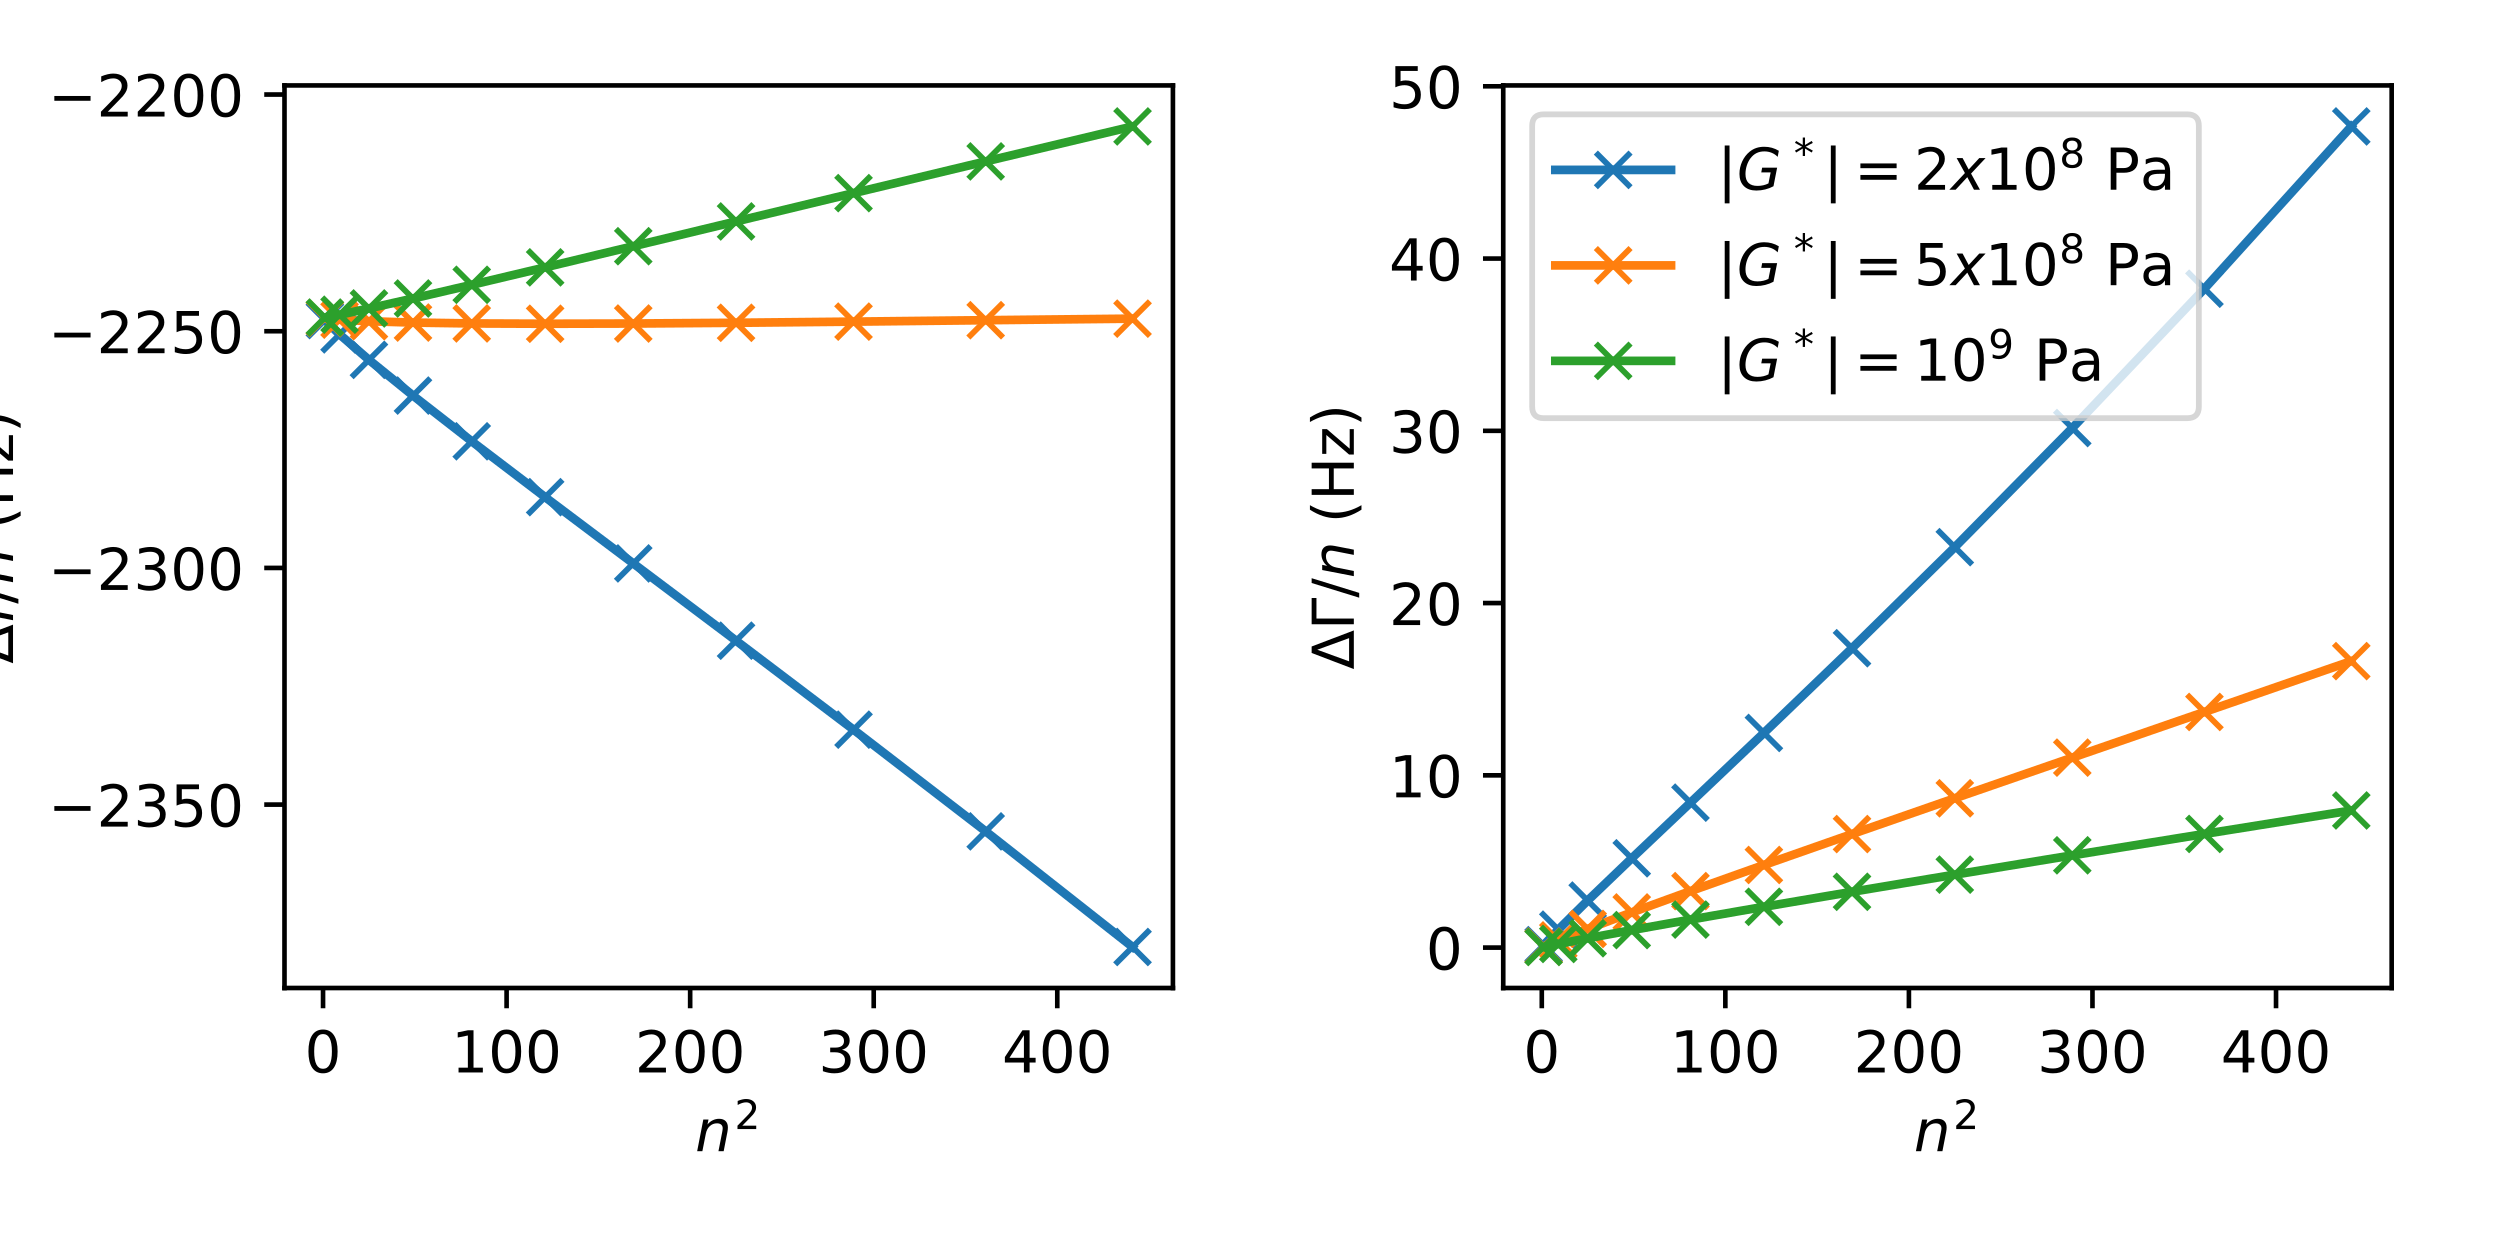 <?xml version="1.0" encoding="utf-8" standalone="no"?>
<!DOCTYPE svg PUBLIC "-//W3C//DTD SVG 1.1//EN"
  "http://www.w3.org/Graphics/SVG/1.1/DTD/svg11.dtd">
<!-- Created with matplotlib (https://matplotlib.org/) -->
<svg height="216pt" version="1.1" viewBox="0 0 432 216" width="432pt" xmlns="http://www.w3.org/2000/svg" xmlns:xlink="http://www.w3.org/1999/xlink">
 <defs>
  <style type="text/css">
*{stroke-linecap:butt;stroke-linejoin:round;}
  </style>
 </defs>
 <g id="figure_1">
  <g id="patch_1">
   <path d="M 0 216 
L 432 216 
L 432 0 
L 0 0 
z
" style="fill:#ffffff;"/>
  </g>
  <g id="axes_1">
   <g id="patch_2">
    <path d="M 49.16 170.728 
L 202.68 170.728 
L 202.68 14.76 
L 49.16 14.76 
z
" style="fill:#ffffff;"/>
   </g>
   <g id="matplotlib.axis_1">
    <g id="xtick_1">
     <g id="line2d_1">
      <defs>
       <path d="M 0 0 
L 0 3.5 
" id="mdd8415ba76" style="stroke:#000000;stroke-width:0.8;"/>
      </defs>
      <g>
       <use style="stroke:#000000;stroke-width:0.8;" x="55.821" xlink:href="#mdd8415ba76" y="170.728"/>
      </g>
     </g>
     <g id="text_1">
      <!-- 0 -->
      <defs>
       <path d="M 31.781 66.406 
Q 24.172 66.406 20.328 58.906 
Q 16.5 51.422 16.5 36.375 
Q 16.5 21.391 20.328 13.891 
Q 24.172 6.391 31.781 6.391 
Q 39.453 6.391 43.281 13.891 
Q 47.125 21.391 47.125 36.375 
Q 47.125 51.422 43.281 58.906 
Q 39.453 66.406 31.781 66.406 
z
M 31.781 74.219 
Q 44.047 74.219 50.516 64.516 
Q 56.984 54.828 56.984 36.375 
Q 56.984 17.969 50.516 8.266 
Q 44.047 -1.422 31.781 -1.422 
Q 19.531 -1.422 13.062 8.266 
Q 6.594 17.969 6.594 36.375 
Q 6.594 54.828 13.062 64.516 
Q 19.531 74.219 31.781 74.219 
z
" id="DejaVuSans-48"/>
      </defs>
      <g transform="translate(52.64 185.326)scale(0.1 -0.1)">
       <use xlink:href="#DejaVuSans-48"/>
      </g>
     </g>
    </g>
    <g id="xtick_2">
     <g id="line2d_2">
      <g>
       <use style="stroke:#000000;stroke-width:0.8;" x="87.54" xlink:href="#mdd8415ba76" y="170.728"/>
      </g>
     </g>
     <g id="text_2">
      <!-- 100 -->
      <defs>
       <path d="M 12.406 8.297 
L 28.516 8.297 
L 28.516 63.922 
L 10.984 60.406 
L 10.984 69.391 
L 28.422 72.906 
L 38.281 72.906 
L 38.281 8.297 
L 54.391 8.297 
L 54.391 0 
L 12.406 0 
z
" id="DejaVuSans-49"/>
      </defs>
      <g transform="translate(77.996 185.326)scale(0.1 -0.1)">
       <use xlink:href="#DejaVuSans-49"/>
       <use x="63.623" xlink:href="#DejaVuSans-48"/>
       <use x="127.246" xlink:href="#DejaVuSans-48"/>
      </g>
     </g>
    </g>
    <g id="xtick_3">
     <g id="line2d_3">
      <g>
       <use style="stroke:#000000;stroke-width:0.8;" x="119.259" xlink:href="#mdd8415ba76" y="170.728"/>
      </g>
     </g>
     <g id="text_3">
      <!-- 200 -->
      <defs>
       <path d="M 19.188 8.297 
L 53.609 8.297 
L 53.609 0 
L 7.328 0 
L 7.328 8.297 
Q 12.938 14.109 22.625 23.891 
Q 32.328 33.688 34.812 36.531 
Q 39.547 41.844 41.422 45.531 
Q 43.312 49.219 43.312 52.781 
Q 43.312 58.594 39.234 62.25 
Q 35.156 65.922 28.609 65.922 
Q 23.969 65.922 18.812 64.312 
Q 13.672 62.703 7.812 59.422 
L 7.812 69.391 
Q 13.766 71.781 18.938 73 
Q 24.125 74.219 28.422 74.219 
Q 39.75 74.219 46.484 68.547 
Q 53.219 62.891 53.219 53.422 
Q 53.219 48.922 51.531 44.891 
Q 49.859 40.875 45.406 35.406 
Q 44.188 33.984 37.641 27.219 
Q 31.109 20.453 19.188 8.297 
z
" id="DejaVuSans-50"/>
      </defs>
      <g transform="translate(109.715 185.326)scale(0.1 -0.1)">
       <use xlink:href="#DejaVuSans-50"/>
       <use x="63.623" xlink:href="#DejaVuSans-48"/>
       <use x="127.246" xlink:href="#DejaVuSans-48"/>
      </g>
     </g>
    </g>
    <g id="xtick_4">
     <g id="line2d_4">
      <g>
       <use style="stroke:#000000;stroke-width:0.8;" x="150.978" xlink:href="#mdd8415ba76" y="170.728"/>
      </g>
     </g>
     <g id="text_4">
      <!-- 300 -->
      <defs>
       <path d="M 40.578 39.312 
Q 47.656 37.797 51.625 33 
Q 55.609 28.219 55.609 21.188 
Q 55.609 10.406 48.188 4.484 
Q 40.766 -1.422 27.094 -1.422 
Q 22.516 -1.422 17.656 -0.516 
Q 12.797 0.391 7.625 2.203 
L 7.625 11.719 
Q 11.719 9.328 16.594 8.109 
Q 21.484 6.891 26.812 6.891 
Q 36.078 6.891 40.938 10.547 
Q 45.797 14.203 45.797 21.188 
Q 45.797 27.641 41.281 31.266 
Q 36.766 34.906 28.719 34.906 
L 20.219 34.906 
L 20.219 43.016 
L 29.109 43.016 
Q 36.375 43.016 40.234 45.922 
Q 44.094 48.828 44.094 54.297 
Q 44.094 59.906 40.109 62.906 
Q 36.141 65.922 28.719 65.922 
Q 24.656 65.922 20.016 65.031 
Q 15.375 64.156 9.812 62.312 
L 9.812 71.094 
Q 15.438 72.656 20.344 73.438 
Q 25.25 74.219 29.594 74.219 
Q 40.828 74.219 47.359 69.109 
Q 53.906 64.016 53.906 55.328 
Q 53.906 49.266 50.438 45.094 
Q 46.969 40.922 40.578 39.312 
z
" id="DejaVuSans-51"/>
      </defs>
      <g transform="translate(141.434 185.326)scale(0.1 -0.1)">
       <use xlink:href="#DejaVuSans-51"/>
       <use x="63.623" xlink:href="#DejaVuSans-48"/>
       <use x="127.246" xlink:href="#DejaVuSans-48"/>
      </g>
     </g>
    </g>
    <g id="xtick_5">
     <g id="line2d_5">
      <g>
       <use style="stroke:#000000;stroke-width:0.8;" x="182.697" xlink:href="#mdd8415ba76" y="170.728"/>
      </g>
     </g>
     <g id="text_5">
      <!-- 400 -->
      <defs>
       <path d="M 37.797 64.312 
L 12.891 25.391 
L 37.797 25.391 
z
M 35.203 72.906 
L 47.609 72.906 
L 47.609 25.391 
L 58.016 25.391 
L 58.016 17.188 
L 47.609 17.188 
L 47.609 0 
L 37.797 0 
L 37.797 17.188 
L 4.891 17.188 
L 4.891 26.703 
z
" id="DejaVuSans-52"/>
      </defs>
      <g transform="translate(173.153 185.326)scale(0.1 -0.1)">
       <use xlink:href="#DejaVuSans-52"/>
       <use x="63.623" xlink:href="#DejaVuSans-48"/>
       <use x="127.246" xlink:href="#DejaVuSans-48"/>
      </g>
     </g>
    </g>
    <g id="text_6">
     <!-- $n^2$ -->
     <defs>
      <path d="M 55.719 33.016 
L 49.312 0 
L 40.281 0 
L 46.688 32.672 
Q 47.125 34.969 47.359 36.719 
Q 47.609 38.484 47.609 39.5 
Q 47.609 43.609 45.016 45.891 
Q 42.438 48.188 37.797 48.188 
Q 30.562 48.188 25.344 43.375 
Q 20.125 38.578 18.5 30.328 
L 12.5 0 
L 3.516 0 
L 14.109 54.688 
L 23.094 54.688 
L 21.297 46.094 
Q 25.047 50.828 30.312 53.406 
Q 35.594 56 41.406 56 
Q 48.641 56 52.609 52.094 
Q 56.594 48.188 56.594 41.109 
Q 56.594 39.359 56.375 37.359 
Q 56.156 35.359 55.719 33.016 
z
" id="DejaVuSans-Oblique-110"/>
     </defs>
     <g transform="translate(120.12 199.005)scale(0.1 -0.1)">
      <use transform="translate(0 0.766)" xlink:href="#DejaVuSans-Oblique-110"/>
      <use transform="translate(68.029 39.047)scale(0.7)" xlink:href="#DejaVuSans-50"/>
     </g>
    </g>
   </g>
   <g id="matplotlib.axis_2">
    <g id="ytick_1">
     <g id="line2d_6">
      <defs>
       <path d="M 0 0 
L -3.5 0 
" id="m16d8d4683d" style="stroke:#000000;stroke-width:0.8;"/>
      </defs>
      <g>
       <use style="stroke:#000000;stroke-width:0.8;" x="49.16" xlink:href="#m16d8d4683d" y="139.037"/>
      </g>
     </g>
     <g id="text_7">
      <!-- −2350 -->
      <defs>
       <path d="M 10.594 35.5 
L 73.188 35.5 
L 73.188 27.203 
L 10.594 27.203 
z
" id="DejaVuSans-8722"/>
       <path d="M 10.797 72.906 
L 49.516 72.906 
L 49.516 64.594 
L 19.828 64.594 
L 19.828 46.734 
Q 21.969 47.469 24.109 47.828 
Q 26.266 48.188 28.422 48.188 
Q 40.625 48.188 47.75 41.5 
Q 54.891 34.812 54.891 23.391 
Q 54.891 11.625 47.562 5.094 
Q 40.234 -1.422 26.906 -1.422 
Q 22.312 -1.422 17.547 -0.641 
Q 12.797 0.141 7.719 1.703 
L 7.719 11.625 
Q 12.109 9.234 16.797 8.062 
Q 21.484 6.891 26.703 6.891 
Q 35.156 6.891 40.078 11.328 
Q 45.016 15.766 45.016 23.391 
Q 45.016 31 40.078 35.438 
Q 35.156 39.891 26.703 39.891 
Q 22.75 39.891 18.812 39.016 
Q 14.891 38.141 10.797 36.281 
z
" id="DejaVuSans-53"/>
      </defs>
      <g transform="translate(8.33 142.836)scale(0.1 -0.1)">
       <use xlink:href="#DejaVuSans-8722"/>
       <use x="83.789" xlink:href="#DejaVuSans-50"/>
       <use x="147.412" xlink:href="#DejaVuSans-51"/>
       <use x="211.035" xlink:href="#DejaVuSans-53"/>
       <use x="274.658" xlink:href="#DejaVuSans-48"/>
      </g>
     </g>
    </g>
    <g id="ytick_2">
     <g id="line2d_7">
      <g>
       <use style="stroke:#000000;stroke-width:0.8;" x="49.16" xlink:href="#m16d8d4683d" y="98.136"/>
      </g>
     </g>
     <g id="text_8">
      <!-- −2300 -->
      <g transform="translate(8.33 101.936)scale(0.1 -0.1)">
       <use xlink:href="#DejaVuSans-8722"/>
       <use x="83.789" xlink:href="#DejaVuSans-50"/>
       <use x="147.412" xlink:href="#DejaVuSans-51"/>
       <use x="211.035" xlink:href="#DejaVuSans-48"/>
       <use x="274.658" xlink:href="#DejaVuSans-48"/>
      </g>
     </g>
    </g>
    <g id="ytick_3">
     <g id="line2d_8">
      <g>
       <use style="stroke:#000000;stroke-width:0.8;" x="49.16" xlink:href="#m16d8d4683d" y="57.236"/>
      </g>
     </g>
     <g id="text_9">
      <!-- −2250 -->
      <g transform="translate(8.33 61.035)scale(0.1 -0.1)">
       <use xlink:href="#DejaVuSans-8722"/>
       <use x="83.789" xlink:href="#DejaVuSans-50"/>
       <use x="147.412" xlink:href="#DejaVuSans-50"/>
       <use x="211.035" xlink:href="#DejaVuSans-53"/>
       <use x="274.658" xlink:href="#DejaVuSans-48"/>
      </g>
     </g>
    </g>
    <g id="ytick_4">
     <g id="line2d_9">
      <g>
       <use style="stroke:#000000;stroke-width:0.8;" x="49.16" xlink:href="#m16d8d4683d" y="16.336"/>
      </g>
     </g>
     <g id="text_10">
      <!-- −2200 -->
      <g transform="translate(8.33 20.135)scale(0.1 -0.1)">
       <use xlink:href="#DejaVuSans-8722"/>
       <use x="83.789" xlink:href="#DejaVuSans-50"/>
       <use x="147.412" xlink:href="#DejaVuSans-50"/>
       <use x="211.035" xlink:href="#DejaVuSans-48"/>
       <use x="274.658" xlink:href="#DejaVuSans-48"/>
      </g>
     </g>
    </g>
    <g id="text_11">
     <!-- $\Delta f/n$ (Hz) -->
     <defs>
      <path d="M 34.188 63.188 
L 14.156 8.203 
L 54.25 8.203 
z
M 0.781 0 
L 28.609 72.906 
L 39.797 72.906 
L 67.578 0 
z
" id="DejaVuSans-916"/>
      <path d="M 47.797 75.984 
L 46.391 68.5 
L 37.797 68.5 
Q 32.906 68.5 30.688 66.578 
Q 28.469 64.656 27.391 59.516 
L 26.422 54.688 
L 41.219 54.688 
L 39.891 47.703 
L 25.094 47.703 
L 15.828 0 
L 6.781 0 
L 16.109 47.703 
L 7.516 47.703 
L 8.797 54.688 
L 17.391 54.688 
L 18.109 58.5 
Q 19.969 68.172 24.625 72.078 
Q 29.297 75.984 39.312 75.984 
z
" id="DejaVuSans-Oblique-102"/>
      <path d="M 25.391 72.906 
L 33.688 72.906 
L 8.297 -9.281 
L 0 -9.281 
z
" id="DejaVuSans-47"/>
      <path id="DejaVuSans-32"/>
      <path d="M 31 75.875 
Q 24.469 64.656 21.281 53.656 
Q 18.109 42.672 18.109 31.391 
Q 18.109 20.125 21.312 9.062 
Q 24.516 -2 31 -13.188 
L 23.188 -13.188 
Q 15.875 -1.703 12.234 9.375 
Q 8.594 20.453 8.594 31.391 
Q 8.594 42.281 12.203 53.312 
Q 15.828 64.359 23.188 75.875 
z
" id="DejaVuSans-40"/>
      <path d="M 9.812 72.906 
L 19.672 72.906 
L 19.672 43.016 
L 55.516 43.016 
L 55.516 72.906 
L 65.375 72.906 
L 65.375 0 
L 55.516 0 
L 55.516 34.719 
L 19.672 34.719 
L 19.672 0 
L 9.812 0 
z
" id="DejaVuSans-72"/>
      <path d="M 5.516 54.688 
L 48.188 54.688 
L 48.188 46.484 
L 14.406 7.172 
L 48.188 7.172 
L 48.188 0 
L 4.297 0 
L 4.297 8.203 
L 38.094 47.516 
L 5.516 47.516 
z
" id="DejaVuSans-122"/>
      <path d="M 8.016 75.875 
L 15.828 75.875 
Q 23.141 64.359 26.781 53.312 
Q 30.422 42.281 30.422 31.391 
Q 30.422 20.453 26.781 9.375 
Q 23.141 -1.703 15.828 -13.188 
L 8.016 -13.188 
Q 14.5 -2 17.703 9.062 
Q 20.906 20.125 20.906 31.391 
Q 20.906 42.672 17.703 53.656 
Q 14.5 64.656 8.016 75.875 
z
" id="DejaVuSans-41"/>
     </defs>
     <g transform="translate(2.251 114.694)rotate(-90)scale(0.1 -0.1)">
      <use transform="translate(0 0.016)" xlink:href="#DejaVuSans-916"/>
      <use transform="translate(68.408 0.016)" xlink:href="#DejaVuSans-Oblique-102"/>
      <use transform="translate(103.613 0.016)" xlink:href="#DejaVuSans-47"/>
      <use transform="translate(137.305 0.016)" xlink:href="#DejaVuSans-Oblique-110"/>
      <use transform="translate(200.684 0.016)" xlink:href="#DejaVuSans-32"/>
      <use transform="translate(232.471 0.016)" xlink:href="#DejaVuSans-40"/>
      <use transform="translate(271.484 0.016)" xlink:href="#DejaVuSans-72"/>
      <use transform="translate(346.68 0.016)" xlink:href="#DejaVuSans-122"/>
      <use transform="translate(399.17 0.016)" xlink:href="#DejaVuSans-41"/>
     </g>
    </g>
   </g>
   <g id="line2d_10">
    <path clip-path="url(#pac81960257)" d="M 56.138 55.305 
L 58.676 57.784 
L 63.751 62.182 
L 71.363 68.355 
L 81.513 76.259 
L 94.201 85.908 
L 109.426 97.36 
L 127.189 110.709 
L 147.489 126.087 
L 170.327 143.661 
L 195.702 163.639 
" style="fill:none;stroke:#1f77b4;stroke-linecap:square;stroke-width:1.5;"/>
    <defs>
     <path d="M -3 3 
L 3 -3 
M -3 -3 
L 3 3 
" id="me7665b16cb" style="stroke:#1f77b4;"/>
    </defs>
    <g clip-path="url(#pac81960257)">
     <use style="fill:#1f77b4;stroke:#1f77b4;" x="56.138" xlink:href="#me7665b16cb" y="55.305"/>
     <use style="fill:#1f77b4;stroke:#1f77b4;" x="58.676" xlink:href="#me7665b16cb" y="57.784"/>
     <use style="fill:#1f77b4;stroke:#1f77b4;" x="63.751" xlink:href="#me7665b16cb" y="62.182"/>
     <use style="fill:#1f77b4;stroke:#1f77b4;" x="71.363" xlink:href="#me7665b16cb" y="68.355"/>
     <use style="fill:#1f77b4;stroke:#1f77b4;" x="81.513" xlink:href="#me7665b16cb" y="76.259"/>
     <use style="fill:#1f77b4;stroke:#1f77b4;" x="94.201" xlink:href="#me7665b16cb" y="85.908"/>
     <use style="fill:#1f77b4;stroke:#1f77b4;" x="109.426" xlink:href="#me7665b16cb" y="97.36"/>
     <use style="fill:#1f77b4;stroke:#1f77b4;" x="127.189" xlink:href="#me7665b16cb" y="110.709"/>
     <use style="fill:#1f77b4;stroke:#1f77b4;" x="147.489" xlink:href="#me7665b16cb" y="126.087"/>
     <use style="fill:#1f77b4;stroke:#1f77b4;" x="170.327" xlink:href="#me7665b16cb" y="143.661"/>
     <use style="fill:#1f77b4;stroke:#1f77b4;" x="195.702" xlink:href="#me7665b16cb" y="163.639"/>
    </g>
   </g>
   <g id="line2d_11">
    <path clip-path="url(#pac81960257)" d="M 56.138 54.98 
L 58.676 55.234 
L 63.751 55.511 
L 71.363 55.74 
L 81.513 55.889 
L 94.201 55.945 
L 109.426 55.905 
L 127.189 55.777 
L 147.489 55.578 
L 170.327 55.331 
L 195.702 55.063 
" style="fill:none;stroke:#ff7f0e;stroke-linecap:square;stroke-width:1.5;"/>
    <defs>
     <path d="M -3 3 
L 3 -3 
M -3 -3 
L 3 3 
" id="m8baff0f51d" style="stroke:#ff7f0e;"/>
    </defs>
    <g clip-path="url(#pac81960257)">
     <use style="fill:#ff7f0e;stroke:#ff7f0e;" x="56.138" xlink:href="#m8baff0f51d" y="54.98"/>
     <use style="fill:#ff7f0e;stroke:#ff7f0e;" x="58.676" xlink:href="#m8baff0f51d" y="55.234"/>
     <use style="fill:#ff7f0e;stroke:#ff7f0e;" x="63.751" xlink:href="#m8baff0f51d" y="55.511"/>
     <use style="fill:#ff7f0e;stroke:#ff7f0e;" x="71.363" xlink:href="#m8baff0f51d" y="55.74"/>
     <use style="fill:#ff7f0e;stroke:#ff7f0e;" x="81.513" xlink:href="#m8baff0f51d" y="55.889"/>
     <use style="fill:#ff7f0e;stroke:#ff7f0e;" x="94.201" xlink:href="#m8baff0f51d" y="55.945"/>
     <use style="fill:#ff7f0e;stroke:#ff7f0e;" x="109.426" xlink:href="#m8baff0f51d" y="55.905"/>
     <use style="fill:#ff7f0e;stroke:#ff7f0e;" x="127.189" xlink:href="#m8baff0f51d" y="55.777"/>
     <use style="fill:#ff7f0e;stroke:#ff7f0e;" x="147.489" xlink:href="#m8baff0f51d" y="55.578"/>
     <use style="fill:#ff7f0e;stroke:#ff7f0e;" x="170.327" xlink:href="#m8baff0f51d" y="55.331"/>
     <use style="fill:#ff7f0e;stroke:#ff7f0e;" x="195.702" xlink:href="#m8baff0f51d" y="55.063"/>
    </g>
   </g>
   <g id="line2d_12">
    <path clip-path="url(#pac81960257)" d="M 56.138 54.872 
L 58.676 54.386 
L 63.751 53.299 
L 71.363 51.579 
L 81.513 49.213 
L 94.201 46.2 
L 109.426 42.547 
L 127.189 38.265 
L 147.489 33.373 
L 170.327 27.892 
L 195.702 21.849 
" style="fill:none;stroke:#2ca02c;stroke-linecap:square;stroke-width:1.5;"/>
    <defs>
     <path d="M -3 3 
L 3 -3 
M -3 -3 
L 3 3 
" id="m83af3663a2" style="stroke:#2ca02c;"/>
    </defs>
    <g clip-path="url(#pac81960257)">
     <use style="fill:#2ca02c;stroke:#2ca02c;" x="56.138" xlink:href="#m83af3663a2" y="54.872"/>
     <use style="fill:#2ca02c;stroke:#2ca02c;" x="58.676" xlink:href="#m83af3663a2" y="54.386"/>
     <use style="fill:#2ca02c;stroke:#2ca02c;" x="63.751" xlink:href="#m83af3663a2" y="53.299"/>
     <use style="fill:#2ca02c;stroke:#2ca02c;" x="71.363" xlink:href="#m83af3663a2" y="51.579"/>
     <use style="fill:#2ca02c;stroke:#2ca02c;" x="81.513" xlink:href="#m83af3663a2" y="49.213"/>
     <use style="fill:#2ca02c;stroke:#2ca02c;" x="94.201" xlink:href="#m83af3663a2" y="46.2"/>
     <use style="fill:#2ca02c;stroke:#2ca02c;" x="109.426" xlink:href="#m83af3663a2" y="42.547"/>
     <use style="fill:#2ca02c;stroke:#2ca02c;" x="127.189" xlink:href="#m83af3663a2" y="38.265"/>
     <use style="fill:#2ca02c;stroke:#2ca02c;" x="147.489" xlink:href="#m83af3663a2" y="33.373"/>
     <use style="fill:#2ca02c;stroke:#2ca02c;" x="170.327" xlink:href="#m83af3663a2" y="27.892"/>
     <use style="fill:#2ca02c;stroke:#2ca02c;" x="195.702" xlink:href="#m83af3663a2" y="21.849"/>
    </g>
   </g>
   <g id="patch_3">
    <path d="M 49.16 170.728 
L 49.16 14.76 
" style="fill:none;stroke:#000000;stroke-linecap:square;stroke-linejoin:miter;stroke-width:0.8;"/>
   </g>
   <g id="patch_4">
    <path d="M 202.68 170.728 
L 202.68 14.76 
" style="fill:none;stroke:#000000;stroke-linecap:square;stroke-linejoin:miter;stroke-width:0.8;"/>
   </g>
   <g id="patch_5">
    <path d="M 49.16 170.728 
L 202.68 170.728 
" style="fill:none;stroke:#000000;stroke-linecap:square;stroke-linejoin:miter;stroke-width:0.8;"/>
   </g>
   <g id="patch_6">
    <path d="M 49.16 14.76 
L 202.68 14.76 
" style="fill:none;stroke:#000000;stroke-linecap:square;stroke-linejoin:miter;stroke-width:0.8;"/>
   </g>
  </g>
  <g id="axes_2">
   <g id="patch_7">
    <path d="M 259.76 170.728 
L 413.28 170.728 
L 413.28 14.76 
L 259.76 14.76 
z
" style="fill:#ffffff;"/>
   </g>
   <g id="matplotlib.axis_3">
    <g id="xtick_6">
     <g id="line2d_13">
      <g>
       <use style="stroke:#000000;stroke-width:0.8;" x="266.421" xlink:href="#mdd8415ba76" y="170.728"/>
      </g>
     </g>
     <g id="text_12">
      <!-- 0 -->
      <g transform="translate(263.24 185.326)scale(0.1 -0.1)">
       <use xlink:href="#DejaVuSans-48"/>
      </g>
     </g>
    </g>
    <g id="xtick_7">
     <g id="line2d_14">
      <g>
       <use style="stroke:#000000;stroke-width:0.8;" x="298.14" xlink:href="#mdd8415ba76" y="170.728"/>
      </g>
     </g>
     <g id="text_13">
      <!-- 100 -->
      <g transform="translate(288.596 185.326)scale(0.1 -0.1)">
       <use xlink:href="#DejaVuSans-49"/>
       <use x="63.623" xlink:href="#DejaVuSans-48"/>
       <use x="127.246" xlink:href="#DejaVuSans-48"/>
      </g>
     </g>
    </g>
    <g id="xtick_8">
     <g id="line2d_15">
      <g>
       <use style="stroke:#000000;stroke-width:0.8;" x="329.859" xlink:href="#mdd8415ba76" y="170.728"/>
      </g>
     </g>
     <g id="text_14">
      <!-- 200 -->
      <g transform="translate(320.315 185.326)scale(0.1 -0.1)">
       <use xlink:href="#DejaVuSans-50"/>
       <use x="63.623" xlink:href="#DejaVuSans-48"/>
       <use x="127.246" xlink:href="#DejaVuSans-48"/>
      </g>
     </g>
    </g>
    <g id="xtick_9">
     <g id="line2d_16">
      <g>
       <use style="stroke:#000000;stroke-width:0.8;" x="361.578" xlink:href="#mdd8415ba76" y="170.728"/>
      </g>
     </g>
     <g id="text_15">
      <!-- 300 -->
      <g transform="translate(352.034 185.326)scale(0.1 -0.1)">
       <use xlink:href="#DejaVuSans-51"/>
       <use x="63.623" xlink:href="#DejaVuSans-48"/>
       <use x="127.246" xlink:href="#DejaVuSans-48"/>
      </g>
     </g>
    </g>
    <g id="xtick_10">
     <g id="line2d_17">
      <g>
       <use style="stroke:#000000;stroke-width:0.8;" x="393.297" xlink:href="#mdd8415ba76" y="170.728"/>
      </g>
     </g>
     <g id="text_16">
      <!-- 400 -->
      <g transform="translate(383.753 185.326)scale(0.1 -0.1)">
       <use xlink:href="#DejaVuSans-52"/>
       <use x="63.623" xlink:href="#DejaVuSans-48"/>
       <use x="127.246" xlink:href="#DejaVuSans-48"/>
      </g>
     </g>
    </g>
    <g id="text_17">
     <!-- $n^2$ -->
     <g transform="translate(330.72 199.005)scale(0.1 -0.1)">
      <use transform="translate(0 0.766)" xlink:href="#DejaVuSans-Oblique-110"/>
      <use transform="translate(68.029 39.047)scale(0.7)" xlink:href="#DejaVuSans-50"/>
     </g>
    </g>
   </g>
   <g id="matplotlib.axis_4">
    <g id="ytick_5">
     <g id="line2d_18">
      <g>
       <use style="stroke:#000000;stroke-width:0.8;" x="259.76" xlink:href="#m16d8d4683d" y="163.744"/>
      </g>
     </g>
     <g id="text_18">
      <!-- 0 -->
      <g transform="translate(246.398 167.543)scale(0.1 -0.1)">
       <use xlink:href="#DejaVuSans-48"/>
      </g>
     </g>
    </g>
    <g id="ytick_6">
     <g id="line2d_19">
      <g>
       <use style="stroke:#000000;stroke-width:0.8;" x="259.76" xlink:href="#m16d8d4683d" y="133.978"/>
      </g>
     </g>
     <g id="text_19">
      <!-- 10 -->
      <g transform="translate(240.035 137.777)scale(0.1 -0.1)">
       <use xlink:href="#DejaVuSans-49"/>
       <use x="63.623" xlink:href="#DejaVuSans-48"/>
      </g>
     </g>
    </g>
    <g id="ytick_7">
     <g id="line2d_20">
      <g>
       <use style="stroke:#000000;stroke-width:0.8;" x="259.76" xlink:href="#m16d8d4683d" y="104.212"/>
      </g>
     </g>
     <g id="text_20">
      <!-- 20 -->
      <g transform="translate(240.035 108.011)scale(0.1 -0.1)">
       <use xlink:href="#DejaVuSans-50"/>
       <use x="63.623" xlink:href="#DejaVuSans-48"/>
      </g>
     </g>
    </g>
    <g id="ytick_8">
     <g id="line2d_21">
      <g>
       <use style="stroke:#000000;stroke-width:0.8;" x="259.76" xlink:href="#m16d8d4683d" y="74.446"/>
      </g>
     </g>
     <g id="text_21">
      <!-- 30 -->
      <g transform="translate(240.035 78.245)scale(0.1 -0.1)">
       <use xlink:href="#DejaVuSans-51"/>
       <use x="63.623" xlink:href="#DejaVuSans-48"/>
      </g>
     </g>
    </g>
    <g id="ytick_9">
     <g id="line2d_22">
      <g>
       <use style="stroke:#000000;stroke-width:0.8;" x="259.76" xlink:href="#m16d8d4683d" y="44.679"/>
      </g>
     </g>
     <g id="text_22">
      <!-- 40 -->
      <g transform="translate(240.035 48.479)scale(0.1 -0.1)">
       <use xlink:href="#DejaVuSans-52"/>
       <use x="63.623" xlink:href="#DejaVuSans-48"/>
      </g>
     </g>
    </g>
    <g id="ytick_10">
     <g id="line2d_23">
      <g>
       <use style="stroke:#000000;stroke-width:0.8;" x="259.76" xlink:href="#m16d8d4683d" y="14.913"/>
      </g>
     </g>
     <g id="text_23">
      <!-- 50 -->
      <g transform="translate(240.035 18.713)scale(0.1 -0.1)">
       <use xlink:href="#DejaVuSans-53"/>
       <use x="63.623" xlink:href="#DejaVuSans-48"/>
      </g>
     </g>
    </g>
    <g id="text_24">
     <!-- $\Delta \Gamma/n$ (Hz) -->
     <defs>
      <path d="M 9.812 0 
L 9.812 72.906 
L 55.172 72.906 
L 55.172 64.594 
L 19.672 64.594 
L 19.672 0 
z
" id="DejaVuSans-915"/>
     </defs>
     <g transform="translate(233.955 115.694)rotate(-90)scale(0.1 -0.1)">
      <use transform="translate(0 0.125)" xlink:href="#DejaVuSans-916"/>
      <use transform="translate(68.408 0.125)" xlink:href="#DejaVuSans-915"/>
      <use transform="translate(124.121 0.125)" xlink:href="#DejaVuSans-47"/>
      <use transform="translate(157.812 0.125)" xlink:href="#DejaVuSans-Oblique-110"/>
      <use transform="translate(221.191 0.125)" xlink:href="#DejaVuSans-32"/>
      <use transform="translate(252.979 0.125)" xlink:href="#DejaVuSans-40"/>
      <use transform="translate(291.992 0.125)" xlink:href="#DejaVuSans-72"/>
      <use transform="translate(367.188 0.125)" xlink:href="#DejaVuSans-122"/>
      <use transform="translate(419.678 0.125)" xlink:href="#DejaVuSans-41"/>
     </g>
    </g>
   </g>
   <g id="line2d_24">
    <path clip-path="url(#p9716192ff0)" d="M 266.738 163.324 
L 269.276 160.64 
L 274.351 155.615 
L 281.963 148.315 
L 292.113 138.697 
L 304.801 126.652 
L 320.026 112.013 
L 337.789 94.55 
L 358.089 73.966 
L 380.927 49.889 
L 406.302 21.849 
" style="fill:none;stroke:#1f77b4;stroke-linecap:square;stroke-width:1.5;"/>
    <g clip-path="url(#p9716192ff0)">
     <use style="fill:#1f77b4;stroke:#1f77b4;" x="266.738" xlink:href="#me7665b16cb" y="163.324"/>
     <use style="fill:#1f77b4;stroke:#1f77b4;" x="269.276" xlink:href="#me7665b16cb" y="160.64"/>
     <use style="fill:#1f77b4;stroke:#1f77b4;" x="274.351" xlink:href="#me7665b16cb" y="155.615"/>
     <use style="fill:#1f77b4;stroke:#1f77b4;" x="281.963" xlink:href="#me7665b16cb" y="148.315"/>
     <use style="fill:#1f77b4;stroke:#1f77b4;" x="292.113" xlink:href="#me7665b16cb" y="138.697"/>
     <use style="fill:#1f77b4;stroke:#1f77b4;" x="304.801" xlink:href="#me7665b16cb" y="126.652"/>
     <use style="fill:#1f77b4;stroke:#1f77b4;" x="320.026" xlink:href="#me7665b16cb" y="112.013"/>
     <use style="fill:#1f77b4;stroke:#1f77b4;" x="337.789" xlink:href="#me7665b16cb" y="94.55"/>
     <use style="fill:#1f77b4;stroke:#1f77b4;" x="358.089" xlink:href="#me7665b16cb" y="73.966"/>
     <use style="fill:#1f77b4;stroke:#1f77b4;" x="380.927" xlink:href="#me7665b16cb" y="49.889"/>
     <use style="fill:#1f77b4;stroke:#1f77b4;" x="406.302" xlink:href="#me7665b16cb" y="21.849"/>
    </g>
   </g>
   <g id="line2d_25">
    <path clip-path="url(#p9716192ff0)" d="M 266.738 163.56 
L 269.276 162.501 
L 274.351 160.517 
L 281.963 157.67 
L 292.113 153.984 
L 304.801 149.469 
L 320.026 144.125 
L 337.789 137.945 
L 358.089 130.918 
L 380.927 123.025 
L 406.302 114.242 
" style="fill:none;stroke:#ff7f0e;stroke-linecap:square;stroke-width:1.5;"/>
    <g clip-path="url(#p9716192ff0)">
     <use style="fill:#ff7f0e;stroke:#ff7f0e;" x="266.738" xlink:href="#m8baff0f51d" y="163.56"/>
     <use style="fill:#ff7f0e;stroke:#ff7f0e;" x="269.276" xlink:href="#m8baff0f51d" y="162.501"/>
     <use style="fill:#ff7f0e;stroke:#ff7f0e;" x="274.351" xlink:href="#m8baff0f51d" y="160.517"/>
     <use style="fill:#ff7f0e;stroke:#ff7f0e;" x="281.963" xlink:href="#m8baff0f51d" y="157.67"/>
     <use style="fill:#ff7f0e;stroke:#ff7f0e;" x="292.113" xlink:href="#m8baff0f51d" y="153.984"/>
     <use style="fill:#ff7f0e;stroke:#ff7f0e;" x="304.801" xlink:href="#m8baff0f51d" y="149.469"/>
     <use style="fill:#ff7f0e;stroke:#ff7f0e;" x="320.026" xlink:href="#m8baff0f51d" y="144.125"/>
     <use style="fill:#ff7f0e;stroke:#ff7f0e;" x="337.789" xlink:href="#m8baff0f51d" y="137.945"/>
     <use style="fill:#ff7f0e;stroke:#ff7f0e;" x="358.089" xlink:href="#m8baff0f51d" y="130.918"/>
     <use style="fill:#ff7f0e;stroke:#ff7f0e;" x="380.927" xlink:href="#m8baff0f51d" y="123.025"/>
     <use style="fill:#ff7f0e;stroke:#ff7f0e;" x="406.302" xlink:href="#m8baff0f51d" y="114.242"/>
    </g>
   </g>
   <g id="line2d_26">
    <path clip-path="url(#p9716192ff0)" d="M 266.738 163.639 
L 269.276 163.119 
L 274.351 162.132 
L 281.963 160.721 
L 292.113 158.905 
L 304.801 156.695 
L 320.026 154.103 
L 337.789 151.136 
L 358.089 147.801 
L 380.927 144.104 
L 406.302 140.049 
" style="fill:none;stroke:#2ca02c;stroke-linecap:square;stroke-width:1.5;"/>
    <g clip-path="url(#p9716192ff0)">
     <use style="fill:#2ca02c;stroke:#2ca02c;" x="266.738" xlink:href="#m83af3663a2" y="163.639"/>
     <use style="fill:#2ca02c;stroke:#2ca02c;" x="269.276" xlink:href="#m83af3663a2" y="163.119"/>
     <use style="fill:#2ca02c;stroke:#2ca02c;" x="274.351" xlink:href="#m83af3663a2" y="162.132"/>
     <use style="fill:#2ca02c;stroke:#2ca02c;" x="281.963" xlink:href="#m83af3663a2" y="160.721"/>
     <use style="fill:#2ca02c;stroke:#2ca02c;" x="292.113" xlink:href="#m83af3663a2" y="158.905"/>
     <use style="fill:#2ca02c;stroke:#2ca02c;" x="304.801" xlink:href="#m83af3663a2" y="156.695"/>
     <use style="fill:#2ca02c;stroke:#2ca02c;" x="320.026" xlink:href="#m83af3663a2" y="154.103"/>
     <use style="fill:#2ca02c;stroke:#2ca02c;" x="337.789" xlink:href="#m83af3663a2" y="151.136"/>
     <use style="fill:#2ca02c;stroke:#2ca02c;" x="358.089" xlink:href="#m83af3663a2" y="147.801"/>
     <use style="fill:#2ca02c;stroke:#2ca02c;" x="380.927" xlink:href="#m83af3663a2" y="144.104"/>
     <use style="fill:#2ca02c;stroke:#2ca02c;" x="406.302" xlink:href="#m83af3663a2" y="140.049"/>
    </g>
   </g>
   <g id="patch_8">
    <path d="M 259.76 170.728 
L 259.76 14.76 
" style="fill:none;stroke:#000000;stroke-linecap:square;stroke-linejoin:miter;stroke-width:0.8;"/>
   </g>
   <g id="patch_9">
    <path d="M 413.28 170.728 
L 413.28 14.76 
" style="fill:none;stroke:#000000;stroke-linecap:square;stroke-linejoin:miter;stroke-width:0.8;"/>
   </g>
   <g id="patch_10">
    <path d="M 259.76 170.728 
L 413.28 170.728 
" style="fill:none;stroke:#000000;stroke-linecap:square;stroke-linejoin:miter;stroke-width:0.8;"/>
   </g>
   <g id="patch_11">
    <path d="M 259.76 14.76 
L 413.28 14.76 
" style="fill:none;stroke:#000000;stroke-linecap:square;stroke-linejoin:miter;stroke-width:0.8;"/>
   </g>
   <g id="legend_1">
    <g id="patch_12">
     <path d="M 266.76 72.26 
L 377.96 72.26 
Q 379.96 72.26 379.96 70.26 
L 379.96 21.76 
Q 379.96 19.76 377.96 19.76 
L 266.76 19.76 
Q 264.76 19.76 264.76 21.76 
L 264.76 70.26 
Q 264.76 72.26 266.76 72.26 
z
" style="fill:#ffffff;opacity:0.8;stroke:#cccccc;stroke-linejoin:miter;"/>
    </g>
    <g id="line2d_27">
     <path d="M 268.76 29.36 
L 288.76 29.36 
" style="fill:none;stroke:#1f77b4;stroke-linecap:square;stroke-width:1.5;"/>
    </g>
    <g id="line2d_28">
     <g>
      <use style="fill:#1f77b4;stroke:#1f77b4;" x="278.76" xlink:href="#me7665b16cb" y="29.36"/>
     </g>
    </g>
    <g id="text_25">
     <!-- $|G^*|=2x10^8$ Pa -->
     <defs>
      <path d="M 21 76.422 
L 21 -23.578 
L 12.703 -23.578 
L 12.703 76.422 
z
" id="DejaVuSans-124"/>
      <path d="M 54.594 10.891 
L 58.406 29.984 
L 42.188 29.984 
L 43.703 38.094 
L 69.578 38.094 
L 63.281 6 
Q 56.781 2.438 49.109 0.5 
Q 41.453 -1.422 33.688 -1.422 
Q 19.969 -1.422 12.234 6.188 
Q 4.5 13.812 4.5 27.391 
Q 4.5 38.672 9.203 48.844 
Q 13.922 59.031 22.219 65.828 
Q 27.438 70.062 33.641 72.141 
Q 39.844 74.219 47.406 74.219 
Q 54.25 74.219 60.516 72.484 
Q 66.797 70.75 72.516 67.281 
L 70.516 56.781 
Q 66.109 61.375 60.203 63.797 
Q 54.297 66.219 47.609 66.219 
Q 39.844 66.219 33.938 63.25 
Q 28.031 60.297 23.391 54.109 
Q 19.438 48.828 17.156 41.672 
Q 14.891 34.516 14.891 27.094 
Q 14.891 16.891 20.109 11.734 
Q 25.344 6.594 35.688 6.594 
Q 40.875 6.594 45.703 7.688 
Q 50.531 8.797 54.594 10.891 
z
" id="DejaVuSans-Oblique-71"/>
      <path d="M 47.016 60.891 
L 29.5 51.422 
L 47.016 41.891 
L 44.188 37.109 
L 27.781 47.016 
L 27.781 28.609 
L 22.219 28.609 
L 22.219 47.016 
L 5.812 37.109 
L 2.984 41.891 
L 20.516 51.422 
L 2.984 60.891 
L 5.812 65.719 
L 22.219 55.812 
L 22.219 74.219 
L 27.781 74.219 
L 27.781 55.812 
L 44.188 65.719 
z
" id="DejaVuSans-42"/>
      <path d="M 10.594 45.406 
L 73.188 45.406 
L 73.188 37.203 
L 10.594 37.203 
z
M 10.594 25.484 
L 73.188 25.484 
L 73.188 17.188 
L 10.594 17.188 
z
" id="DejaVuSans-61"/>
      <path d="M 60.016 54.688 
L 34.906 27.875 
L 50.297 0 
L 39.984 0 
L 28.422 21.688 
L 8.297 0 
L -2.594 0 
L 24.312 28.812 
L 10.016 54.688 
L 20.312 54.688 
L 30.812 34.906 
L 49.125 54.688 
z
" id="DejaVuSans-Oblique-120"/>
      <path d="M 31.781 34.625 
Q 24.75 34.625 20.719 30.859 
Q 16.703 27.094 16.703 20.516 
Q 16.703 13.922 20.719 10.156 
Q 24.75 6.391 31.781 6.391 
Q 38.812 6.391 42.859 10.172 
Q 46.922 13.969 46.922 20.516 
Q 46.922 27.094 42.891 30.859 
Q 38.875 34.625 31.781 34.625 
z
M 21.922 38.812 
Q 15.578 40.375 12.031 44.719 
Q 8.5 49.078 8.5 55.328 
Q 8.5 64.062 14.719 69.141 
Q 20.953 74.219 31.781 74.219 
Q 42.672 74.219 48.875 69.141 
Q 55.078 64.062 55.078 55.328 
Q 55.078 49.078 51.531 44.719 
Q 48 40.375 41.703 38.812 
Q 48.828 37.156 52.797 32.312 
Q 56.781 27.484 56.781 20.516 
Q 56.781 9.906 50.312 4.234 
Q 43.844 -1.422 31.781 -1.422 
Q 19.734 -1.422 13.25 4.234 
Q 6.781 9.906 6.781 20.516 
Q 6.781 27.484 10.781 32.312 
Q 14.797 37.156 21.922 38.812 
z
M 18.312 54.391 
Q 18.312 48.734 21.844 45.562 
Q 25.391 42.391 31.781 42.391 
Q 38.141 42.391 41.719 45.562 
Q 45.312 48.734 45.312 54.391 
Q 45.312 60.062 41.719 63.234 
Q 38.141 66.406 31.781 66.406 
Q 25.391 66.406 21.844 63.234 
Q 18.312 60.062 18.312 54.391 
z
" id="DejaVuSans-56"/>
      <path d="M 19.672 64.797 
L 19.672 37.406 
L 32.078 37.406 
Q 38.969 37.406 42.719 40.969 
Q 46.484 44.531 46.484 51.125 
Q 46.484 57.672 42.719 61.234 
Q 38.969 64.797 32.078 64.797 
z
M 9.812 72.906 
L 32.078 72.906 
Q 44.344 72.906 50.609 67.359 
Q 56.891 61.812 56.891 51.125 
Q 56.891 40.328 50.609 34.812 
Q 44.344 29.297 32.078 29.297 
L 19.672 29.297 
L 19.672 0 
L 9.812 0 
z
" id="DejaVuSans-80"/>
      <path d="M 34.281 27.484 
Q 23.391 27.484 19.188 25 
Q 14.984 22.516 14.984 16.5 
Q 14.984 11.719 18.141 8.906 
Q 21.297 6.109 26.703 6.109 
Q 34.188 6.109 38.703 11.406 
Q 43.219 16.703 43.219 25.484 
L 43.219 27.484 
z
M 52.203 31.203 
L 52.203 0 
L 43.219 0 
L 43.219 8.297 
Q 40.141 3.328 35.547 0.953 
Q 30.953 -1.422 24.312 -1.422 
Q 15.922 -1.422 10.953 3.297 
Q 6 8.016 6 15.922 
Q 6 25.141 12.172 29.828 
Q 18.359 34.516 30.609 34.516 
L 43.219 34.516 
L 43.219 35.406 
Q 43.219 41.609 39.141 45 
Q 35.062 48.391 27.688 48.391 
Q 23 48.391 18.547 47.266 
Q 14.109 46.141 10.016 43.891 
L 10.016 52.203 
Q 14.938 54.109 19.578 55.047 
Q 24.219 56 28.609 56 
Q 40.484 56 46.344 49.844 
Q 52.203 43.703 52.203 31.203 
z
" id="DejaVuSans-97"/>
     </defs>
     <g transform="translate(296.76 32.86)scale(0.1 -0.1)">
      <use transform="translate(0 0.766)" xlink:href="#DejaVuSans-124"/>
      <use transform="translate(33.691 0.766)" xlink:href="#DejaVuSans-Oblique-71"/>
      <use transform="translate(132.02 39.047)scale(0.7)" xlink:href="#DejaVuSans-42"/>
      <use transform="translate(183.392 0.766)" xlink:href="#DejaVuSans-124"/>
      <use transform="translate(236.566 0.766)" xlink:href="#DejaVuSans-61"/>
      <use transform="translate(339.837 0.766)" xlink:href="#DejaVuSans-50"/>
      <use transform="translate(403.46 0.766)" xlink:href="#DejaVuSans-Oblique-120"/>
      <use transform="translate(462.64 0.766)" xlink:href="#DejaVuSans-49"/>
      <use transform="translate(526.263 0.766)" xlink:href="#DejaVuSans-48"/>
      <use transform="translate(590.843 39.047)scale(0.7)" xlink:href="#DejaVuSans-56"/>
      <use transform="translate(638.114 0.766)" xlink:href="#DejaVuSans-32"/>
      <use transform="translate(669.901 0.766)" xlink:href="#DejaVuSans-80"/>
      <use transform="translate(730.203 0.766)" xlink:href="#DejaVuSans-97"/>
     </g>
    </g>
    <g id="line2d_29">
     <path d="M 268.76 45.86 
L 288.76 45.86 
" style="fill:none;stroke:#ff7f0e;stroke-linecap:square;stroke-width:1.5;"/>
    </g>
    <g id="line2d_30">
     <g>
      <use style="fill:#ff7f0e;stroke:#ff7f0e;" x="278.76" xlink:href="#m8baff0f51d" y="45.86"/>
     </g>
    </g>
    <g id="text_26">
     <!-- $|G^*|=5x10^8$ Pa -->
     <g transform="translate(296.76 49.36)scale(0.1 -0.1)">
      <use transform="translate(0 0.766)" xlink:href="#DejaVuSans-124"/>
      <use transform="translate(33.691 0.766)" xlink:href="#DejaVuSans-Oblique-71"/>
      <use transform="translate(132.02 39.047)scale(0.7)" xlink:href="#DejaVuSans-42"/>
      <use transform="translate(183.392 0.766)" xlink:href="#DejaVuSans-124"/>
      <use transform="translate(236.566 0.766)" xlink:href="#DejaVuSans-61"/>
      <use transform="translate(339.837 0.766)" xlink:href="#DejaVuSans-53"/>
      <use transform="translate(403.46 0.766)" xlink:href="#DejaVuSans-Oblique-120"/>
      <use transform="translate(462.64 0.766)" xlink:href="#DejaVuSans-49"/>
      <use transform="translate(526.263 0.766)" xlink:href="#DejaVuSans-48"/>
      <use transform="translate(590.843 39.047)scale(0.7)" xlink:href="#DejaVuSans-56"/>
      <use transform="translate(638.114 0.766)" xlink:href="#DejaVuSans-32"/>
      <use transform="translate(669.901 0.766)" xlink:href="#DejaVuSans-80"/>
      <use transform="translate(730.203 0.766)" xlink:href="#DejaVuSans-97"/>
     </g>
    </g>
    <g id="line2d_31">
     <path d="M 268.76 62.36 
L 288.76 62.36 
" style="fill:none;stroke:#2ca02c;stroke-linecap:square;stroke-width:1.5;"/>
    </g>
    <g id="line2d_32">
     <g>
      <use style="fill:#2ca02c;stroke:#2ca02c;" x="278.76" xlink:href="#m83af3663a2" y="62.36"/>
     </g>
    </g>
    <g id="text_27">
     <!-- $|G^*|=10^9$ Pa -->
     <defs>
      <path d="M 10.984 1.516 
L 10.984 10.5 
Q 14.703 8.734 18.5 7.812 
Q 22.312 6.891 25.984 6.891 
Q 35.75 6.891 40.891 13.453 
Q 46.047 20.016 46.781 33.406 
Q 43.953 29.203 39.594 26.953 
Q 35.25 24.703 29.984 24.703 
Q 19.047 24.703 12.672 31.312 
Q 6.297 37.938 6.297 49.422 
Q 6.297 60.641 12.938 67.422 
Q 19.578 74.219 30.609 74.219 
Q 43.266 74.219 49.922 64.516 
Q 56.594 54.828 56.594 36.375 
Q 56.594 19.141 48.406 8.859 
Q 40.234 -1.422 26.422 -1.422 
Q 22.703 -1.422 18.891 -0.688 
Q 15.094 0.047 10.984 1.516 
z
M 30.609 32.422 
Q 37.25 32.422 41.125 36.953 
Q 45.016 41.5 45.016 49.422 
Q 45.016 57.281 41.125 61.844 
Q 37.25 66.406 30.609 66.406 
Q 23.969 66.406 20.094 61.844 
Q 16.219 57.281 16.219 49.422 
Q 16.219 41.5 20.094 36.953 
Q 23.969 32.422 30.609 32.422 
z
" id="DejaVuSans-57"/>
     </defs>
     <g transform="translate(296.76 65.86)scale(0.1 -0.1)">
      <use transform="translate(0 0.766)" xlink:href="#DejaVuSans-124"/>
      <use transform="translate(33.691 0.766)" xlink:href="#DejaVuSans-Oblique-71"/>
      <use transform="translate(132.02 39.047)scale(0.7)" xlink:href="#DejaVuSans-42"/>
      <use transform="translate(183.392 0.766)" xlink:href="#DejaVuSans-124"/>
      <use transform="translate(236.566 0.766)" xlink:href="#DejaVuSans-61"/>
      <use transform="translate(339.837 0.766)" xlink:href="#DejaVuSans-49"/>
      <use transform="translate(403.46 0.766)" xlink:href="#DejaVuSans-48"/>
      <use transform="translate(468.04 39.047)scale(0.7)" xlink:href="#DejaVuSans-57"/>
      <use transform="translate(515.311 0.766)" xlink:href="#DejaVuSans-32"/>
      <use transform="translate(547.098 0.766)" xlink:href="#DejaVuSans-80"/>
      <use transform="translate(607.401 0.766)" xlink:href="#DejaVuSans-97"/>
     </g>
    </g>
   </g>
  </g>
 </g>
 <defs>
  <clipPath id="pac81960257">
   <rect height="155.968" width="153.52" x="49.16" y="14.76"/>
  </clipPath>
  <clipPath id="p9716192ff0">
   <rect height="155.968" width="153.52" x="259.76" y="14.76"/>
  </clipPath>
 </defs>
</svg>
